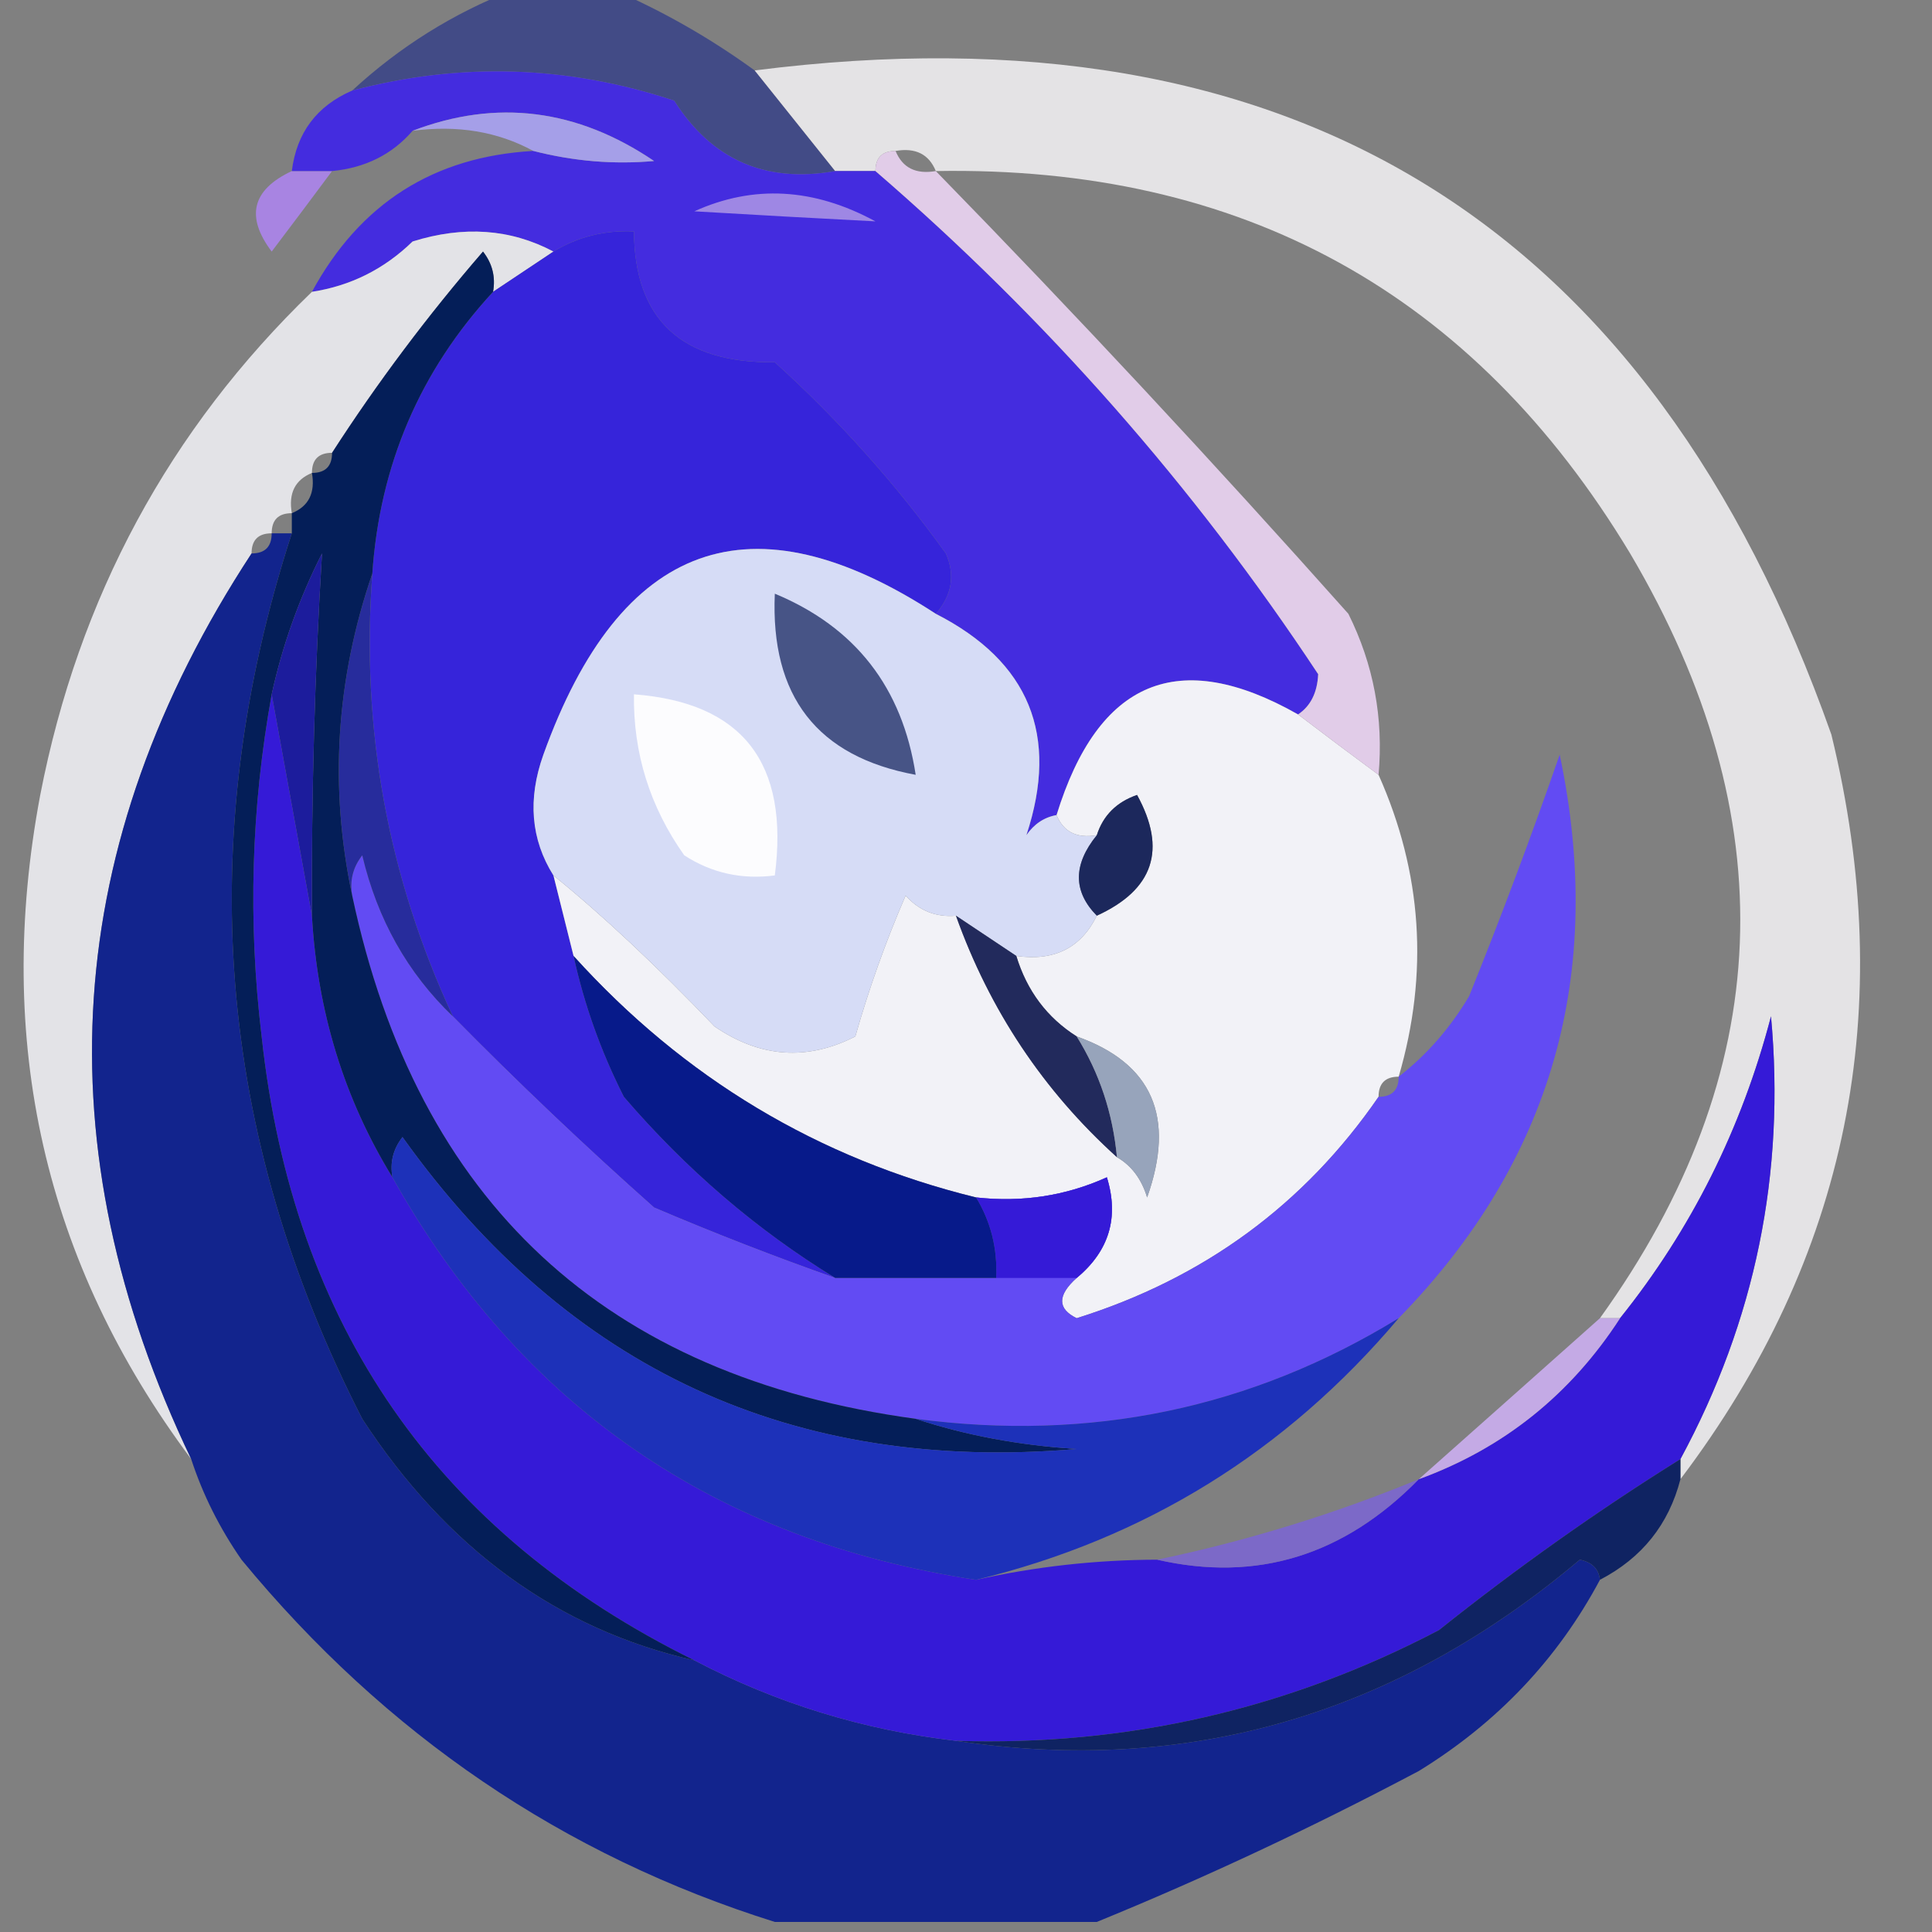 <?xml version="1.0" encoding="UTF-8"?>
<!DOCTYPE svg PUBLIC "-//W3C//DTD SVG 1.1//EN" "http://www.w3.org/Graphics/SVG/1.1/DTD/svg11.dtd">
<svg xmlns="http://www.w3.org/2000/svg" version="1.1" width="96px" height="96px" style="shape-rendering:geometricPrecision; text-rendering:geometricPrecision; image-rendering:optimizeQuality; fill-rule:evenodd; clip-rule:evenodd" xmlns:xlink="http://www.w3.org/1999/xlink">
<rect width="100%" height="100%" fill="#808080" stroke="none"/>
<g><path style="opacity:0.514" fill="#081a8d" d="M 25.5,-0.5 C 27.167,-0.5 28.833,-0.5 30.5,-0.5C 32.964,0.567 35.297,1.9 37.5,3.5C 38.833,5.167 40.167,6.833 41.5,8.5C 38.039,9.111 35.372,7.944 33.5,5C 28.203,3.244 22.87,3.077 17.5,4.5C 19.863,2.32 22.53,0.653 25.5,-0.5 Z"/></g>
<g><path style="opacity:0.8" fill="#fcfbfd" d="M 83.5,73.5 C 83.5,73.167 83.5,72.833 83.5,72.5C 87.219,65.624 88.719,58.291 88,50.5C 86.541,56.085 84.041,61.085 80.5,65.5C 80.167,65.5 79.833,65.5 79.5,65.5C 88.267,53.319 88.767,40.653 81,27.5C 73.207,14.56 61.707,8.227 46.5,8.5C 46.158,7.662 45.492,7.328 44.5,7.5C 43.833,7.5 43.5,7.833 43.5,8.5C 42.833,8.5 42.167,8.5 41.5,8.5C 40.167,6.833 38.833,5.167 37.5,3.5C 64.186,0.095 82.019,11.095 91,36.5C 94.329,50.159 91.829,62.492 83.5,73.5 Z"/></g>
<g><path style="opacity:1" fill="#a884e2" d="M 14.5,8.5 C 15.167,8.5 15.833,8.5 16.5,8.5C 15.524,9.815 14.524,11.148 13.5,12.5C 12.191,10.761 12.524,9.427 14.5,8.5 Z"/></g>
<g><path style="opacity:1" fill="#442cdf" d="M 41.5,8.5 C 42.167,8.5 42.833,8.5 43.5,8.5C 51.993,15.826 59.327,24.159 65.5,33.5C 65.457,34.416 65.124,35.083 64.5,35.5C 58.565,32.127 54.565,33.794 52.5,40.5C 51.883,40.611 51.383,40.944 51,41.5C 52.642,36.536 51.142,32.869 46.5,30.5C 47.303,29.577 47.47,28.577 47,27.5C 44.518,24.051 41.685,20.884 38.5,18C 33.866,18.054 31.533,15.887 31.5,11.5C 30.041,11.433 28.708,11.766 27.5,12.5C 25.372,11.371 23.038,11.204 20.5,12C 19.09,13.372 17.423,14.205 15.5,14.5C 17.884,10.11 21.55,7.777 26.5,7.5C 28.512,8.014 30.512,8.181 32.5,8C 28.668,5.408 24.668,4.908 20.5,6.5C 19.486,7.674 18.153,8.34 16.5,8.5C 15.833,8.5 15.167,8.5 14.5,8.5C 14.738,6.596 15.738,5.262 17.5,4.5C 22.87,3.077 28.203,3.244 33.5,5C 35.372,7.944 38.039,9.111 41.5,8.5 Z"/></g>
<g><path style="opacity:1" fill="#a59fe8" d="M 20.5,6.5 C 24.668,4.908 28.668,5.408 32.5,8C 30.512,8.181 28.512,8.014 26.5,7.5C 24.735,6.539 22.735,6.205 20.5,6.5 Z"/></g>
<g><path style="opacity:1" fill="#9e87e4" d="M 34.5,10.5 C 37.44,9.17 40.44,9.337 43.5,11C 40.553,10.848 37.553,10.681 34.5,10.5 Z"/></g>
<g><path style="opacity:0.842" fill="#f5f5fa" d="M 27.5,12.5 C 26.5,13.167 25.5,13.833 24.5,14.5C 24.631,13.761 24.464,13.094 24,12.5C 21.248,15.684 18.748,19.017 16.5,22.5C 15.833,22.5 15.5,22.833 15.5,23.5C 14.662,23.842 14.328,24.508 14.5,25.5C 13.833,25.5 13.5,25.833 13.5,26.5C 12.833,26.5 12.5,26.833 12.5,27.5C 3.047,41.936 2.047,56.936 9.5,72.5C 2.2,62.73 -0.3,51.73 2,39.5C 3.907,29.68 8.407,21.347 15.5,14.5C 17.423,14.205 19.09,13.372 20.5,12C 23.038,11.204 25.372,11.371 27.5,12.5 Z"/></g>
<g><path style="opacity:1" fill="#3624da" d="M 46.5,30.5 C 37.326,24.524 30.826,26.858 27,37.5C 26.211,39.712 26.378,41.712 27.5,43.5C 27.833,44.833 28.167,46.167 28.5,47.5C 29.03,49.924 29.864,52.257 31,54.5C 34.103,58.114 37.603,61.114 41.5,63.5C 38.484,62.438 35.484,61.271 32.5,60C 29.056,56.941 25.723,53.774 22.5,50.5C 19.262,43.54 17.928,36.207 18.5,28.5C 18.87,23.098 20.87,18.431 24.5,14.5C 25.5,13.833 26.5,13.167 27.5,12.5C 28.708,11.766 30.041,11.433 31.5,11.5C 31.533,15.887 33.866,18.054 38.5,18C 41.685,20.884 44.518,24.051 47,27.5C 47.47,28.577 47.303,29.577 46.5,30.5 Z"/></g>
<g><path style="opacity:0.963" fill="#f6f6fb" d="M 64.5,35.5 C 65.795,36.488 67.128,37.488 68.5,38.5C 70.669,43.359 71.002,48.359 69.5,53.5C 68.833,53.5 68.5,53.833 68.5,54.5C 64.812,59.855 59.812,63.521 53.5,65.5C 52.537,65.03 52.537,64.364 53.5,63.5C 55.113,62.162 55.613,60.495 55,58.5C 52.959,59.423 50.792,59.756 48.5,59.5C 40.653,57.572 33.986,53.572 28.5,47.5C 28.167,46.167 27.833,44.833 27.5,43.5C 29.942,45.478 32.608,47.978 35.5,51C 37.769,52.558 40.102,52.724 42.5,51.5C 43.181,49.111 44.014,46.778 45,44.5C 45.671,45.252 46.504,45.586 47.5,45.5C 49.178,50.197 51.844,54.197 55.5,57.5C 56.222,57.917 56.722,58.584 57,59.5C 58.421,55.494 57.254,52.828 53.5,51.5C 52.026,50.564 51.026,49.23 50.5,47.5C 52.38,47.771 53.713,47.104 54.5,45.5C 57.322,44.211 57.989,42.211 56.5,39.5C 55.478,39.855 54.811,40.522 54.5,41.5C 53.508,41.672 52.842,41.338 52.5,40.5C 54.565,33.794 58.565,32.127 64.5,35.5 Z"/></g>
<g><path style="opacity:0.916" fill="#081c8e" d="M 13.5,26.5 C 13.833,26.5 14.167,26.5 14.5,26.5C 9.579,41.669 10.746,56.336 18,70.5C 22.211,76.956 27.711,80.956 34.5,82.5C 38.572,84.635 42.905,85.968 47.5,86.5C 59.021,88.222 69.354,85.222 78.5,77.5C 79.107,77.624 79.44,77.957 79.5,78.5C 77.402,82.434 74.402,85.6 70.5,88C 65.192,90.811 59.859,93.311 54.5,95.5C 49.167,95.5 43.833,95.5 38.5,95.5C 28,92.203 19.167,86.203 12,77.5C 10.905,75.922 10.072,74.255 9.5,72.5C 2.047,56.936 3.047,41.936 12.5,27.5C 13.167,27.5 13.5,27.167 13.5,26.5 Z"/></g>
<g><path style="opacity:1" fill="#d6dcf6" d="M 46.5,30.5 C 51.142,32.869 52.642,36.536 51,41.5C 51.383,40.944 51.883,40.611 52.5,40.5C 52.842,41.338 53.508,41.672 54.5,41.5C 53.314,42.961 53.314,44.295 54.5,45.5C 53.713,47.104 52.38,47.771 50.5,47.5C 49.5,46.833 48.5,46.167 47.5,45.5C 46.504,45.586 45.671,45.252 45,44.5C 44.014,46.778 43.181,49.111 42.5,51.5C 40.102,52.724 37.769,52.558 35.5,51C 32.608,47.978 29.942,45.478 27.5,43.5C 26.378,41.712 26.211,39.712 27,37.5C 30.826,26.858 37.326,24.524 46.5,30.5 Z"/></g>
<g><path style="opacity:1" fill="#fcfcfe" d="M 31.5,34.5 C 36.895,34.908 39.228,37.908 38.5,43.5C 36.856,43.714 35.356,43.38 34,42.5C 32.293,40.091 31.46,37.425 31.5,34.5 Z"/></g>
<g><path style="opacity:1" fill="#475486" d="M 38.5,29.5 C 42.504,31.163 44.837,34.163 45.5,38.5C 40.611,37.6 38.278,34.6 38.5,29.5 Z"/></g>
<g><path style="opacity:1" fill="#e1cce8" d="M 44.5,7.5 C 44.842,8.338 45.508,8.672 46.5,8.5C 53.439,15.61 60.272,22.944 67,30.5C 68.252,33.014 68.752,35.68 68.5,38.5C 67.128,37.488 65.795,36.488 64.5,35.5C 65.124,35.083 65.457,34.416 65.5,33.5C 59.327,24.159 51.993,15.826 43.5,8.5C 43.5,7.833 43.833,7.5 44.5,7.5 Z"/></g>
<g><path style="opacity:1" fill="#1c285c" d="M 54.5,45.5 C 53.314,44.295 53.314,42.961 54.5,41.5C 54.811,40.522 55.478,39.855 56.5,39.5C 57.989,42.211 57.322,44.211 54.5,45.5 Z"/></g>
<g><path style="opacity:0.996" fill="#624bf3" d="M 69.5,65.5 C 62.184,69.987 54.184,71.654 45.5,70.5C 30.069,68.402 20.735,59.735 17.5,44.5C 17.369,43.761 17.536,43.094 18,42.5C 18.754,45.684 20.254,48.351 22.5,50.5C 25.723,53.774 29.056,56.941 32.5,60C 35.484,61.271 38.484,62.438 41.5,63.5C 44.167,63.5 46.833,63.5 49.5,63.5C 50.833,63.5 52.167,63.5 53.5,63.5C 52.537,64.364 52.537,65.03 53.5,65.5C 59.812,63.521 64.812,59.855 68.5,54.5C 69.167,54.5 69.5,54.167 69.5,53.5C 70.885,52.426 72.051,51.093 73,49.5C 74.6,45.533 76.1,41.533 77.5,37.5C 79.788,48.364 77.121,57.697 69.5,65.5 Z M 53.5,63.5 C 52.167,63.5 50.833,63.5 49.5,63.5C 49.567,62.041 49.234,60.708 48.5,59.5C 50.792,59.756 52.959,59.423 55,58.5C 55.613,60.495 55.113,62.162 53.5,63.5 Z"/></g>
<g><path style="opacity:1" fill="#272c9c" d="M 18.5,28.5 C 17.928,36.207 19.262,43.54 22.5,50.5C 20.254,48.351 18.754,45.684 18,42.5C 17.536,43.094 17.369,43.761 17.5,44.5C 16.356,39.112 16.689,33.779 18.5,28.5 Z"/></g>
<g><path style="opacity:1" fill="#222a5c" d="M 47.5,45.5 C 48.5,46.167 49.5,46.833 50.5,47.5C 51.026,49.23 52.026,50.564 53.5,51.5C 54.63,53.315 55.296,55.315 55.5,57.5C 51.844,54.197 49.178,50.197 47.5,45.5 Z"/></g>
<g><path style="opacity:1" fill="#351ad7" d="M 13.5,34.5 C 14.167,38.167 14.833,41.833 15.5,45.5C 15.769,50.264 17.102,54.597 19.5,58.5C 25.876,69.866 35.542,76.533 48.5,78.5C 51.455,77.841 54.455,77.508 57.5,77.5C 62.446,78.632 66.78,77.299 70.5,73.5C 74.704,71.967 78.037,69.3 80.5,65.5C 84.041,61.085 86.541,56.085 88,50.5C 88.719,58.291 87.219,65.624 83.5,72.5C 79.383,75.068 75.383,77.902 71.5,81C 63.986,84.936 55.986,86.77 47.5,86.5C 42.905,85.968 38.572,84.635 34.5,82.5C 21.719,76.195 14.553,65.862 13,51.5C 12.313,45.796 12.479,40.13 13.5,34.5 Z M 53.5,63.5 C 52.167,63.5 50.833,63.5 49.5,63.5C 49.567,62.041 49.234,60.708 48.5,59.5C 50.792,59.756 52.959,59.423 55,58.5C 55.613,60.495 55.113,62.162 53.5,63.5 Z"/></g>
<g><path style="opacity:0.988" fill="#06198a" d="M 28.5,47.5 C 33.986,53.572 40.653,57.572 48.5,59.5C 49.234,60.708 49.567,62.041 49.5,63.5C 46.833,63.5 44.167,63.5 41.5,63.5C 37.603,61.114 34.103,58.114 31,54.5C 29.864,52.257 29.03,49.924 28.5,47.5 Z"/></g>
<g><path style="opacity:1" fill="#041e58" d="M 24.5,14.5 C 20.87,18.431 18.87,23.098 18.5,28.5C 16.689,33.779 16.356,39.112 17.5,44.5C 20.735,59.735 30.069,68.402 45.5,70.5C 47.969,71.317 50.635,71.817 53.5,72C 39.4,73.2 28.233,68.033 20,56.5C 19.536,57.094 19.369,57.761 19.5,58.5C 17.102,54.597 15.769,50.264 15.5,45.5C 15.473,39.44 15.639,33.44 16,27.5C 14.864,29.743 14.03,32.076 13.5,34.5C 12.479,40.13 12.313,45.796 13,51.5C 14.553,65.862 21.719,76.195 34.5,82.5C 27.711,80.956 22.211,76.956 18,70.5C 10.746,56.336 9.579,41.669 14.5,26.5C 14.5,26.167 14.5,25.833 14.5,25.5C 15.338,25.158 15.672,24.492 15.5,23.5C 16.167,23.5 16.5,23.167 16.5,22.5C 18.748,19.017 21.248,15.684 24,12.5C 24.464,13.094 24.631,13.761 24.5,14.5 Z"/></g>
<g><path style="opacity:1" fill="#1c1c9c" d="M 15.5,45.5 C 14.833,41.833 14.167,38.167 13.5,34.5C 14.03,32.076 14.864,29.743 16,27.5C 15.639,33.44 15.473,39.44 15.5,45.5 Z"/></g>
<g><path style="opacity:0.996" fill="#97a4bb" d="M 53.5,51.5 C 57.254,52.828 58.421,55.494 57,59.5C 56.722,58.584 56.222,57.917 55.5,57.5C 55.296,55.315 54.63,53.315 53.5,51.5 Z"/></g>
<g><path style="opacity:1" fill="#c4aae5" d="M 79.5,65.5 C 79.833,65.5 80.167,65.5 80.5,65.5C 78.037,69.3 74.704,71.967 70.5,73.5C 73.474,70.862 76.474,68.195 79.5,65.5 Z"/></g>
<g><path style="opacity:0.892" fill="#1128bf" d="M 45.5,70.5 C 54.184,71.654 62.184,69.987 69.5,65.5C 63.899,72.132 56.899,76.465 48.5,78.5C 35.542,76.533 25.876,69.866 19.5,58.5C 19.369,57.761 19.536,57.094 20,56.5C 28.233,68.033 39.4,73.2 53.5,72C 50.635,71.817 47.969,71.317 45.5,70.5 Z"/></g>
<g><path style="opacity:0.798" fill="#7b63da" d="M 70.5,73.5 C 66.78,77.299 62.446,78.632 57.5,77.5C 61.965,76.567 66.298,75.234 70.5,73.5 Z"/></g>
<g><path style="opacity:1" fill="#0f2362" d="M 83.5,72.5 C 83.5,72.833 83.5,73.167 83.5,73.5C 82.92,75.749 81.587,77.415 79.5,78.5C 79.44,77.957 79.107,77.624 78.5,77.5C 69.354,85.222 59.021,88.222 47.5,86.5C 55.986,86.77 63.986,84.936 71.5,81C 75.383,77.902 79.383,75.068 83.5,72.5 Z"/></g>
</svg>
